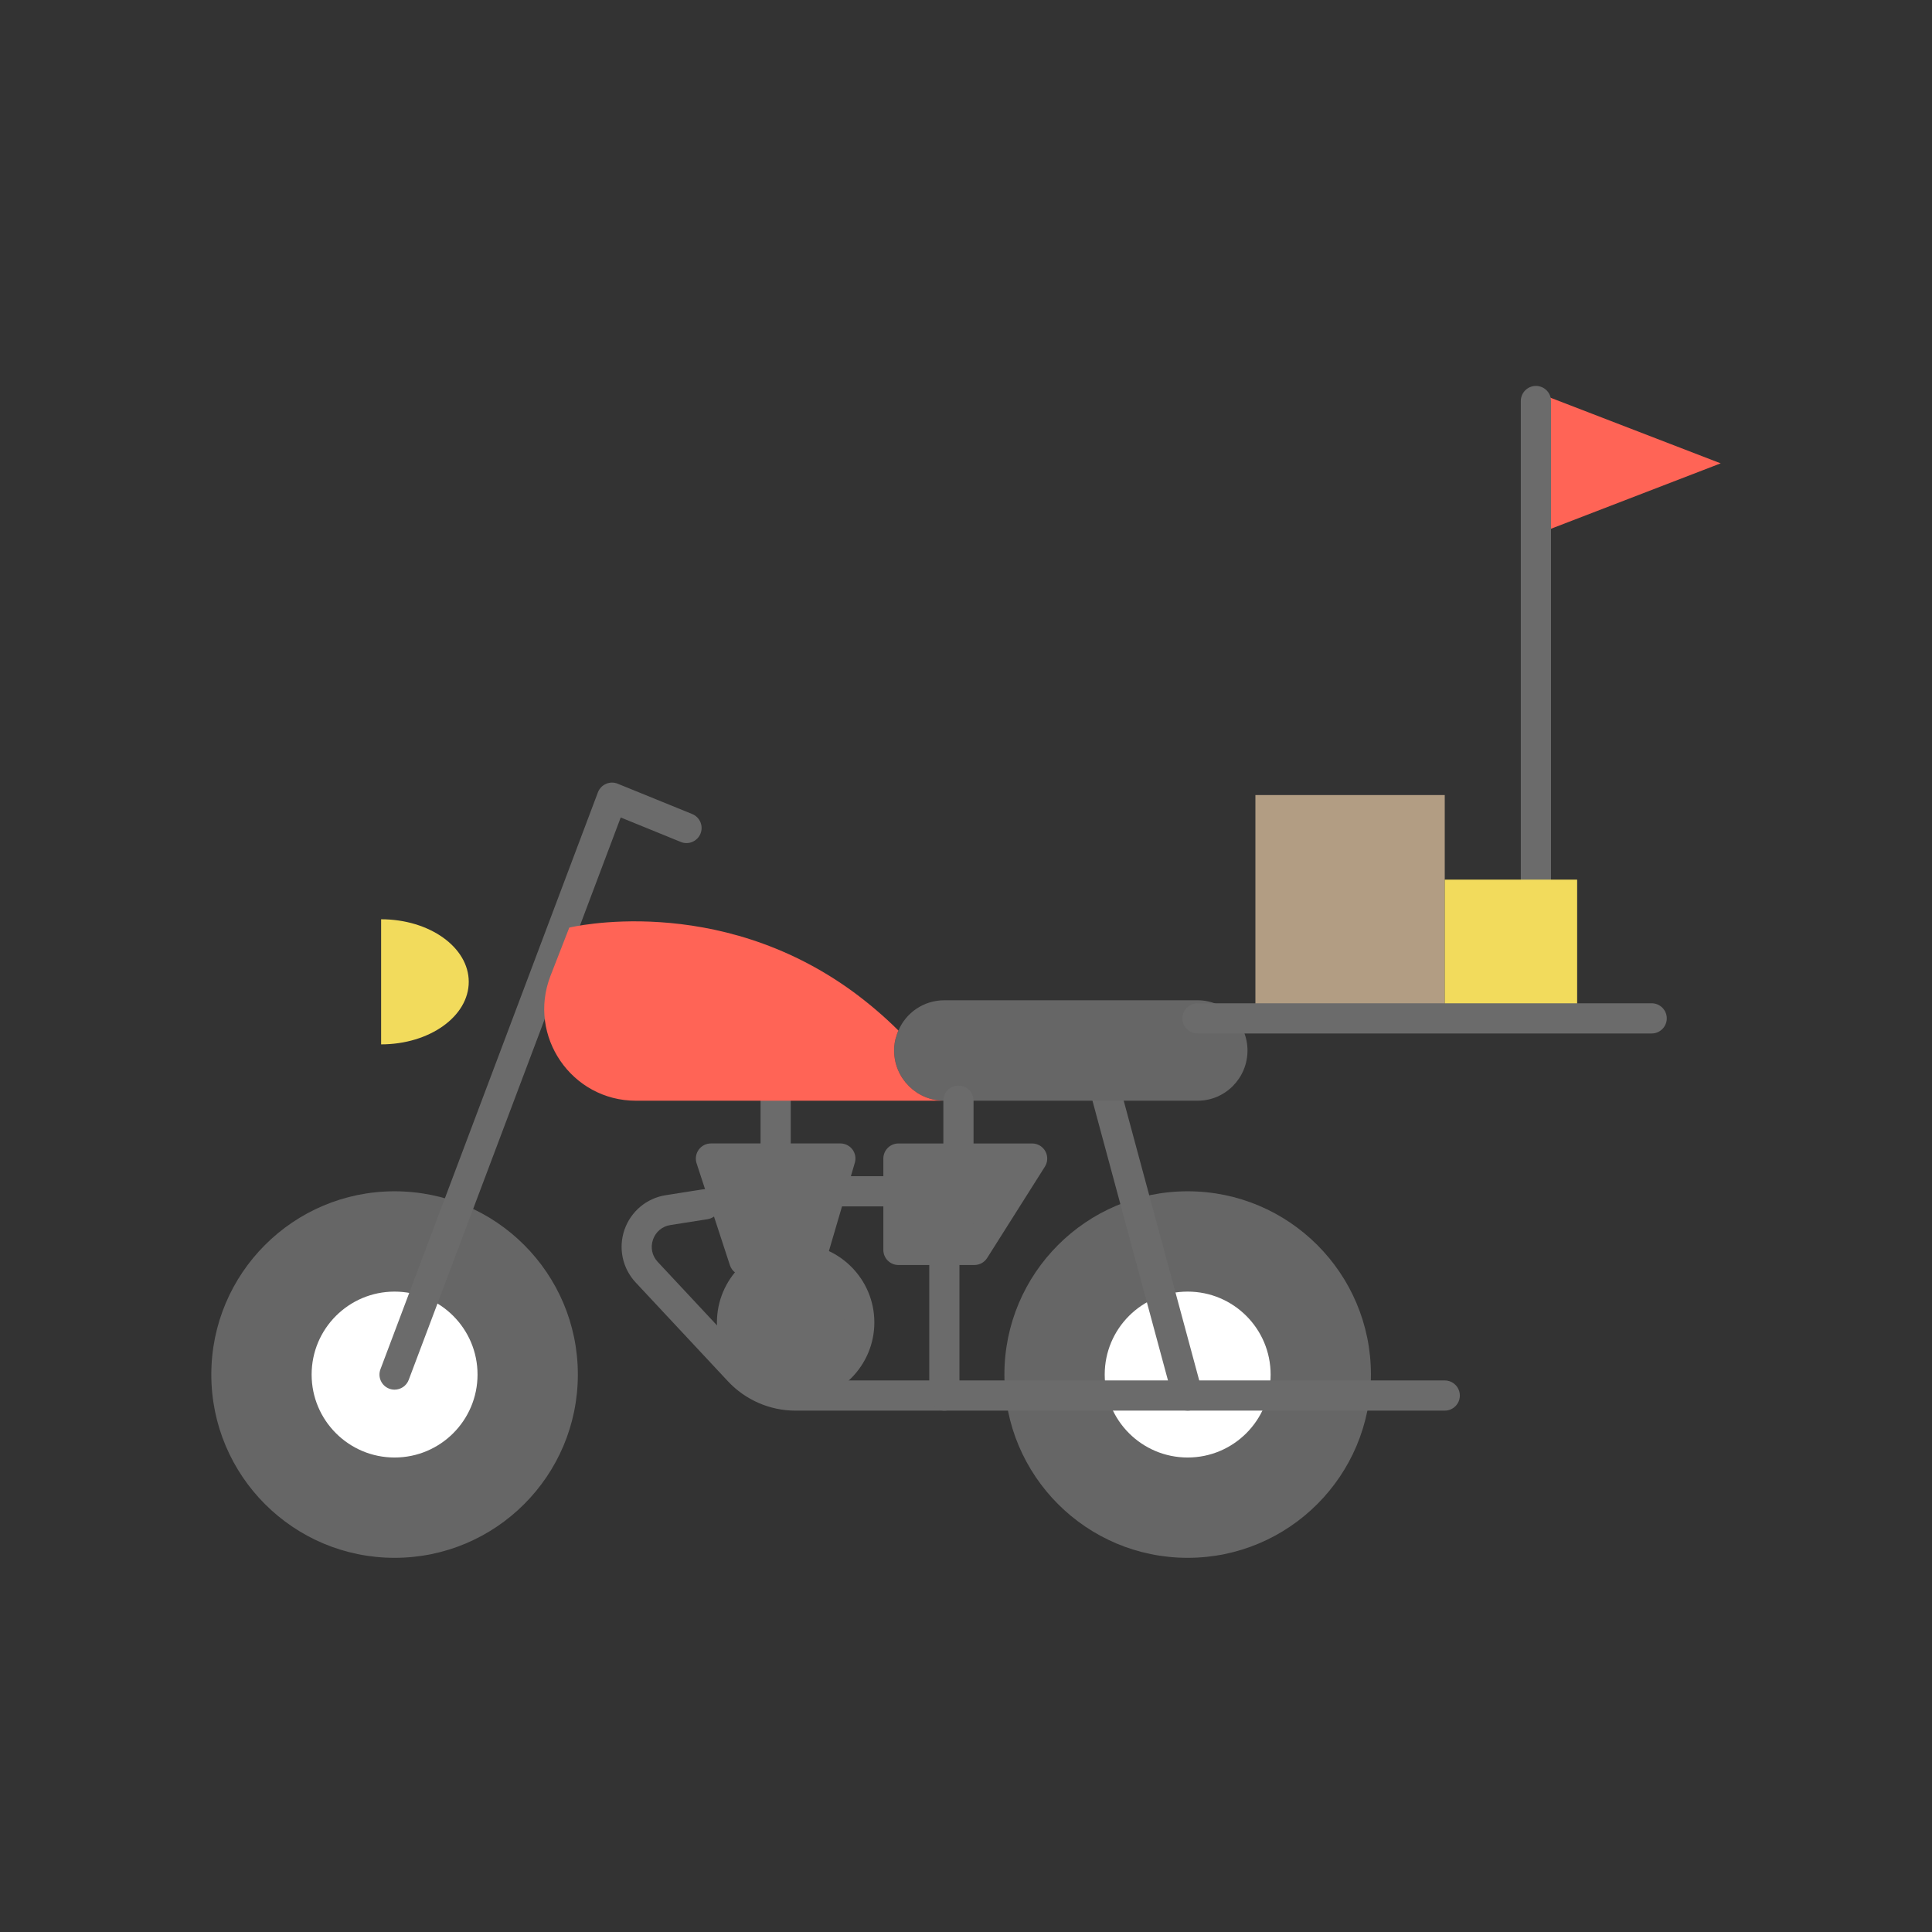 <?xml version="1.0" ?><svg enable-background="new 0 0 64 64" height="64px" version="1.1" viewBox="0 0 64 64" width="64px" xml:space="preserve" xmlns="http://www.w3.org/2000/svg" xmlns:xlink="http://www.w3.org/1999/xlink"><rect x="0" y="0" width="64" height="64" fill="#333333" stroke="none"/><g id="Guide"/><g id="Layer_1"><g><path d="M25.694,38.879c-0.276,0-0.5-0.224-0.5-0.5v-1.917c0-0.276,0.224-0.5,0.5-0.5    s0.5,0.224,0.5,0.5v1.917C26.194,38.656,25.971,38.879,25.694,38.879z" fill="#6B6B6B"/><polygon fill="#FF6456" points="57,15.349 50.879,17.708 50.879,12.989   "/><path d="M50.879,29.639c-0.276,0-0.5-0.224-0.5-0.5V13.284c0-0.276,0.224-0.5,0.5-0.5    s0.5,0.224,0.5,0.5v15.855C51.379,29.416,51.155,29.639,50.879,29.639z" fill="#6B6B6B"/><rect fill="#B29D83" height="7.398" width="6.272" x="41.587" y="26.337"/><rect fill="#F2DB5C" height="4.386" width="4.386" x="47.859" y="29.139"/><circle cx="39.343" cy="45.534" fill="#666666" r="6.071"/><circle cx="13.071" cy="45.534" fill="#666666" r="6.071"/><circle cx="13.071" cy="45.534" fill="#FFFFFF" r="2.748"/><circle cx="39.343" cy="45.534" fill="#FFFFFF" r="2.748"/><path d="M47.858,46.729H26.348c-0.844,0-1.657-0.354-2.233-0.971    l-3.058-3.275c-0.438-0.469-0.58-1.138-0.371-1.745    c0.21-0.607,0.733-1.046,1.367-1.146l1.228-0.193    c0.264-0.042,0.529,0.143,0.572,0.417c0.043,0.272-0.144,0.529-0.416,0.572    l-1.228,0.193c-0.272,0.042-0.488,0.224-0.578,0.484    c-0.089,0.26-0.031,0.535,0.156,0.736l3.058,3.275    c0.388,0.415,0.936,0.653,1.503,0.653h21.511c0.276,0,0.5,0.224,0.5,0.5    S48.135,46.729,47.858,46.729z" fill="#6B6B6B"/><path d="M13.071,46.034c-0.059,0-0.118-0.01-0.177-0.032    c-0.258-0.097-0.389-0.386-0.291-0.644l7.203-19.109    c0.048-0.126,0.144-0.228,0.268-0.282c0.123-0.054,0.264-0.057,0.389-0.005    l2.467,1.004c0.256,0.104,0.379,0.396,0.274,0.651    c-0.104,0.255-0.396,0.379-0.651,0.274l-1.991-0.811l-7.022,18.628    C13.464,45.911,13.273,46.034,13.071,46.034z" fill="#6B6B6B"/><path d="M39.343,46.729c-0.221,0-0.423-0.146-0.482-0.37L36.094,36.11    c-0.072-0.267,0.086-0.541,0.353-0.613c0.266-0.07,0.541,0.086,0.612,0.353    l2.767,10.249c0.072,0.267-0.086,0.541-0.353,0.613    C39.43,46.723,39.386,46.729,39.343,46.729z" fill="#6B6B6B"/><path d="M41.325,34.799c0,0.92-0.743,1.664-1.652,1.664h-8.389    c-0.92,0-1.664-0.743-1.664-1.664c0-0.177,0.024-0.342,0.083-0.496    c0.012-0.059,0.035-0.106,0.059-0.165c0.248-0.59,0.838-1.003,1.522-1.003    h8.389C40.581,33.135,41.325,33.891,41.325,34.799z" fill="#666666"/><path d="M31.283,36.463H21.065c-2.124,0-3.599-2.136-2.832-4.13    l0.625-1.605c0,0,4.873-1.192,9.416,2.136c0.496,0.366,1.003,0.791,1.487,1.274    c-0.024,0.059-0.047,0.106-0.059,0.165c-0.059,0.153-0.083,0.319-0.083,0.496    C29.619,35.719,30.363,36.463,31.283,36.463z" fill="#FF6456"/><g><polygon fill="#6B6B6B" points="29.763,41.405 32.278,41.405 34.191,38.38 29.763,38.38         "/><path d="M32.278,41.905h-2.516c-0.276,0-0.5-0.224-0.5-0.5v-3.026     c0-0.276,0.224-0.5,0.5-0.5h4.429c0.183,0,0.35,0.099,0.438,0.259     s0.082,0.354-0.015,0.508l-1.913,3.026     C32.609,41.817,32.45,41.905,32.278,41.905z M30.263,40.905h1.74l1.281-2.026     h-3.021V40.905z" fill="#6B6B6B"/></g><g><circle cx="26.357" cy="43.807" fill="#6B6B6B" r="2.108"/><path d="M26.357,46.415c-1.438,0-2.608-1.17-2.608-2.608     s1.17-2.608,2.608-2.608c1.438,0,2.607,1.17,2.607,2.608     S27.795,46.415,26.357,46.415z M26.357,42.199c-0.887,0-1.608,0.721-1.608,1.608     s0.722,1.608,1.608,1.608s1.607-0.721,1.607-1.608S27.244,42.199,26.357,42.199     z" fill="#6B6B6B"/></g><path d="M12.625,34.596c1.603,0,2.903-0.927,2.903-2.072    c0-1.144-1.3-2.072-2.903-2.072V34.596z" fill="#F2DB5C"/><g><polygon fill="#6B6B6B" points="23.551,38.38 27.839,38.38 26.847,41.757 24.655,41.757    "/><path d="M26.847,42.257h-2.192c-0.217,0-0.408-0.139-0.476-0.345     l-1.104-3.378c-0.05-0.152-0.023-0.319,0.071-0.449     c0.094-0.13,0.244-0.207,0.404-0.207h4.288c0.157,0,0.306,0.074,0.4,0.2     c0.095,0.126,0.124,0.29,0.079,0.441l-0.992,3.378     C27.264,42.111,27.068,42.257,26.847,42.257z M25.017,41.257h1.456l0.698-2.378     h-2.931L25.017,41.257z" fill="#6B6B6B"/></g><path d="M54.714,34.235H39.669c-0.276,0-0.5-0.224-0.5-0.5s0.224-0.5,0.5-0.5h15.045    c0.276,0,0.5,0.224,0.5,0.5S54.99,34.235,54.714,34.235z" fill="#6B6B6B"/><path d="M29.763,39.963h-2.242c-0.276,0-0.5-0.224-0.5-0.5s0.224-0.5,0.5-0.5h2.242    c0.276,0,0.5,0.224,0.5,0.5S30.039,39.963,29.763,39.963z" fill="#6B6B6B"/><path d="M31.75,38.879c-0.276,0-0.5-0.224-0.5-0.5v-1.917c0-0.276,0.224-0.5,0.5-0.5    s0.5,0.224,0.5,0.5v1.917C32.25,38.656,32.026,38.879,31.75,38.879z" fill="#6B6B6B"/><path d="M31.283,46.729c-0.276,0-0.5-0.224-0.5-0.5v-4.823c0-0.276,0.224-0.5,0.5-0.5    s0.5,0.224,0.5,0.5v4.823C31.783,46.505,31.56,46.729,31.283,46.729z" fill="#6B6B6B"/></g></g></svg>